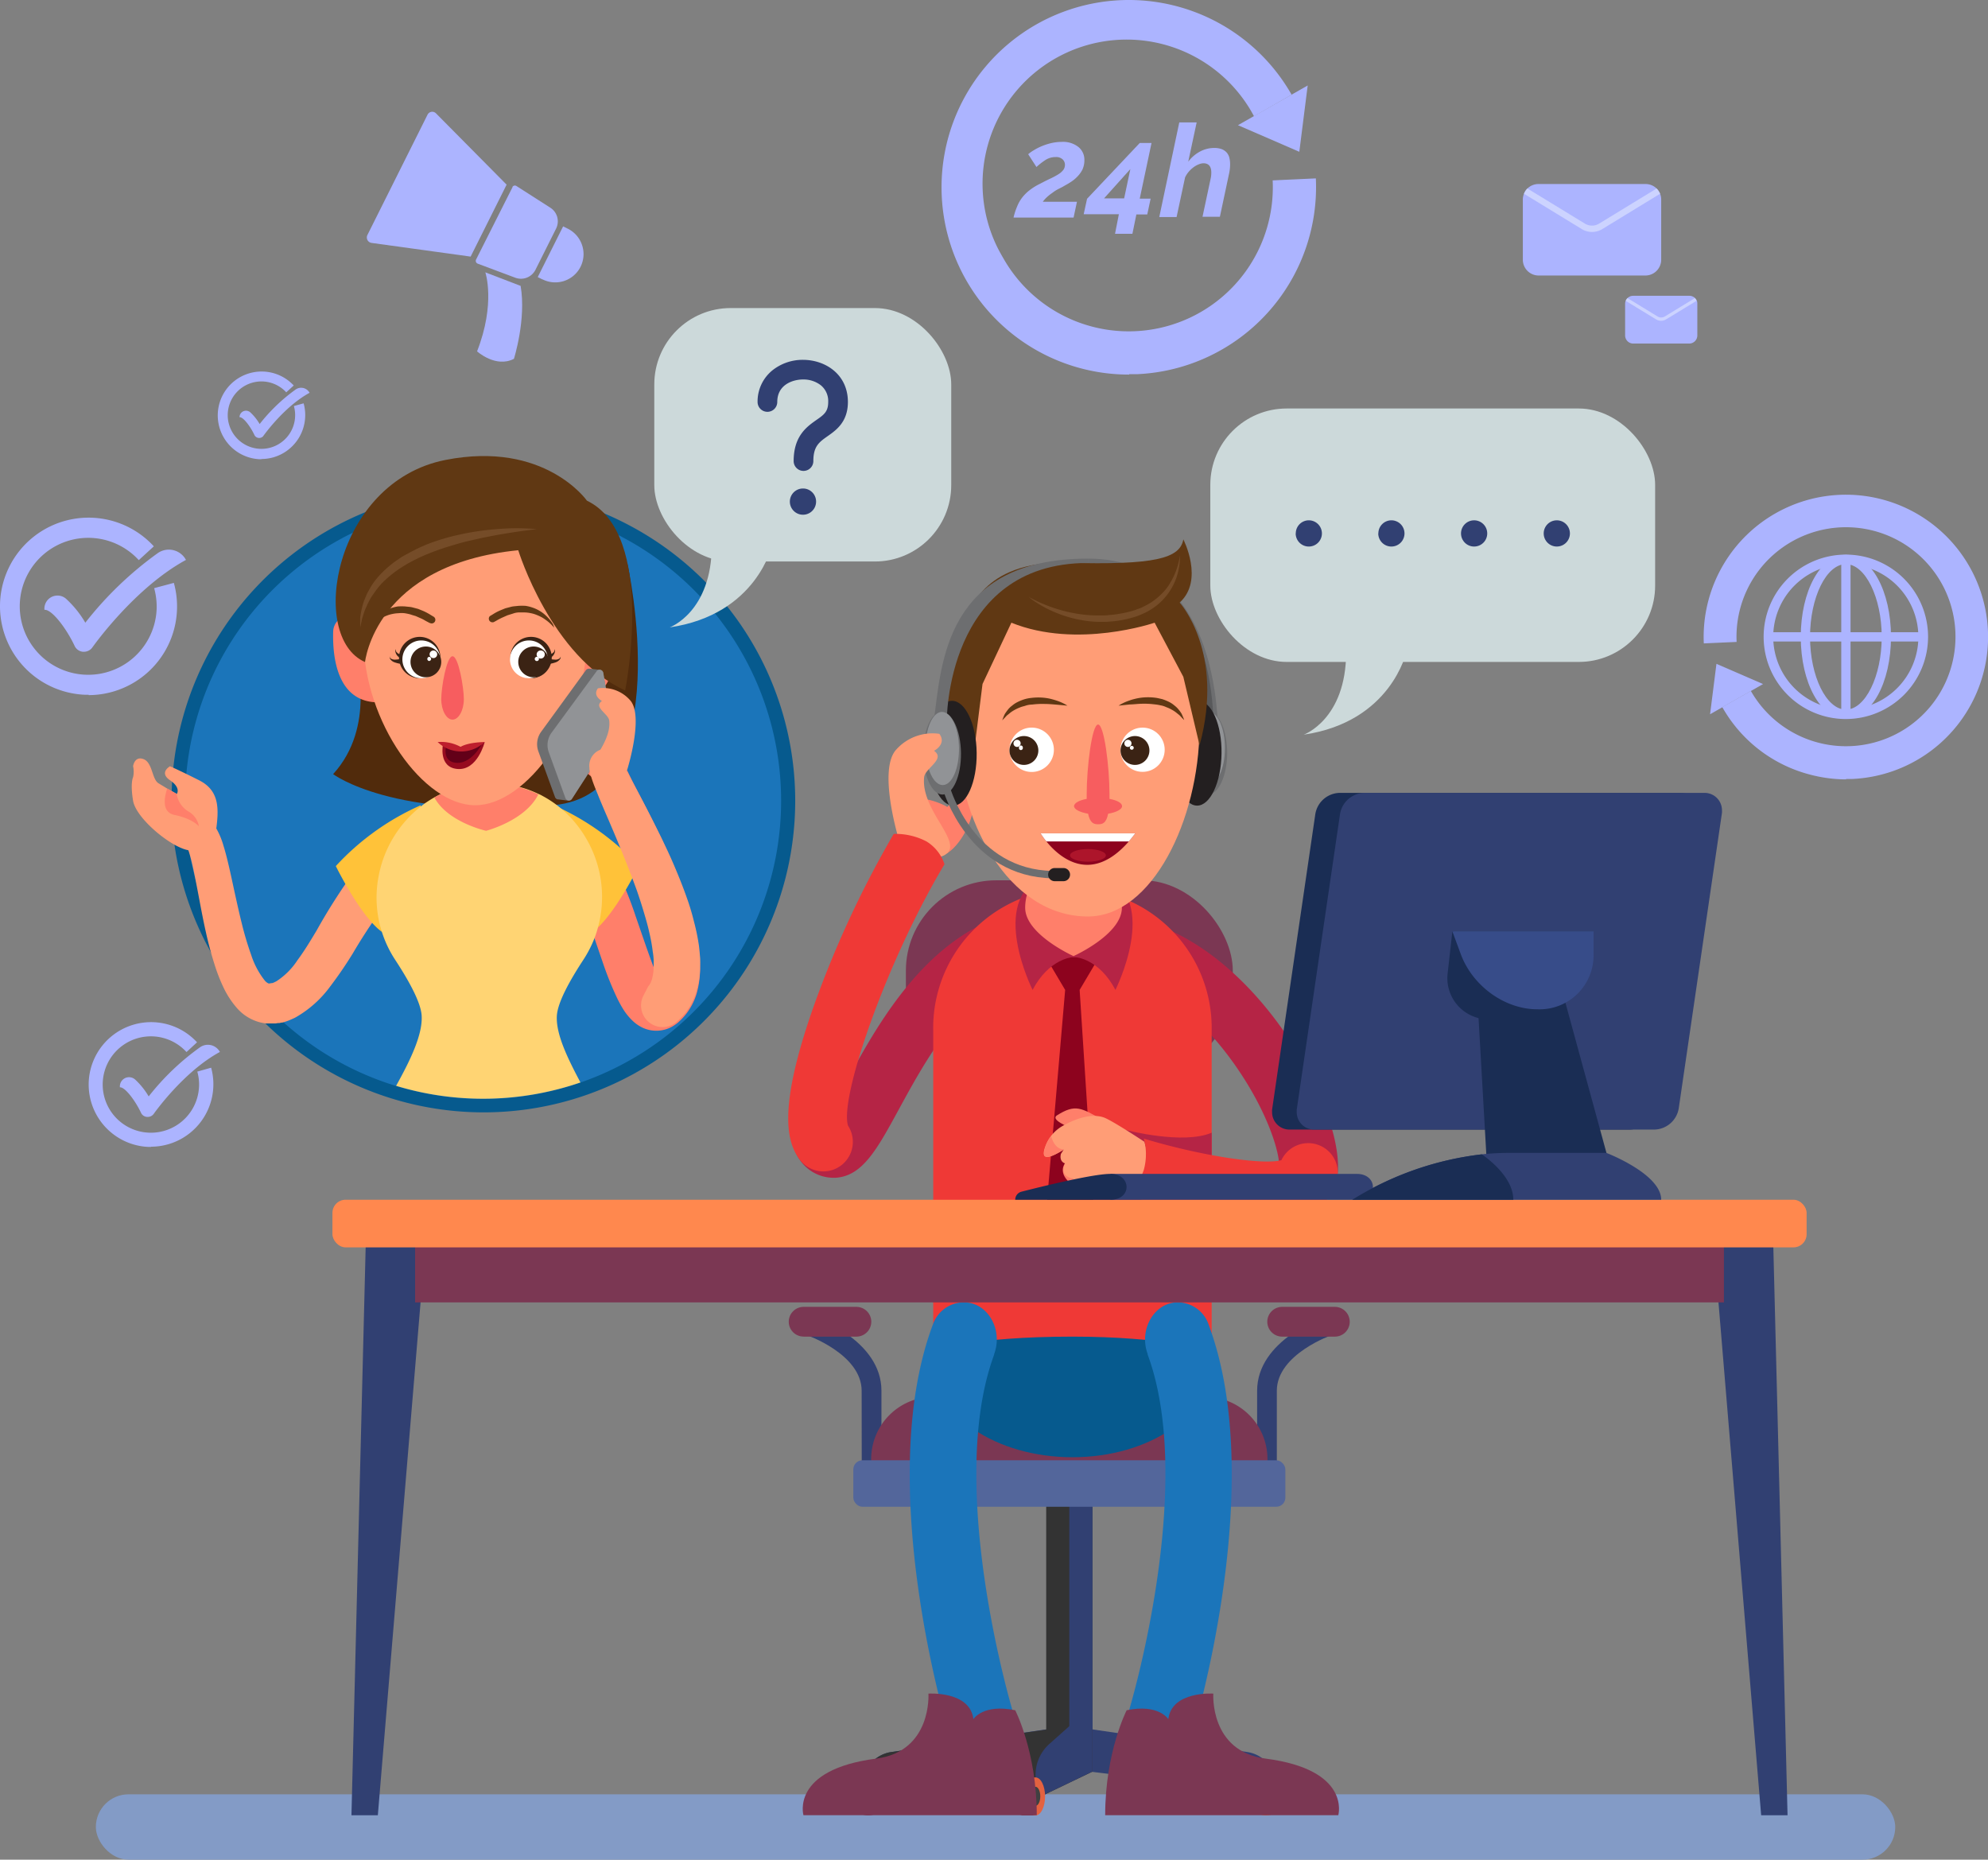 <svg id="Layer_1" data-name="Layer 1" xmlns="http://www.w3.org/2000/svg" viewBox="0 0 377.46 353.09"><rect x="0" y="0" width="377.46" height="353.09" fill="#808080" stroke="none"/><defs><style>.cls-1{fill:#839bc6;}.cls-2{fill:#314072;}.cls-3{fill:#7b3753;}.cls-4{fill:#333;}.cls-5{fill:#e46240;}.cls-6{fill:#773a50;}.cls-7{fill:#53669b;}.cls-8{fill:#404041;}.cls-9{fill:#b52445;}.cls-10{fill:#ef3936;}.cls-11{fill:#8d031e;}.cls-12{fill:#065a8e;}.cls-13{fill:#ff7f6a;}.cls-14{fill:#1b75ba;}.cls-15{fill:#58595b;}.cls-16{fill:#6d6e70;}.cls-17{fill:#919396;}.cls-18{fill:#231f20;}.cls-19{fill:#ff9d76;}.cls-20{fill:#603813;}.cls-21{fill:#f75d5f;}.cls-22{fill:#fff;}.cls-23{fill:#ad152b;}.cls-24{fill:#3b2314;}.cls-25{fill:#754c28;}.cls-26{fill:none;stroke:#6d6e70;stroke-miterlimit:10;stroke-width:1.4px;}.cls-27{fill:#ff884e;}.cls-28{fill:#512b0c;}.cls-29{fill:#ffc239;}.cls-30{fill:#ffd473;}.cls-31{fill:#960b1f;}.cls-32{fill:#630018;}.cls-33{fill:#bd1e2d;}.cls-34{fill:#1a2d54;}.cls-35{fill:#374c89;}.cls-36{fill:#ccd9da;}.cls-37{fill:#acb4ff;}.cls-38{fill:#ccd3ff;}</style></defs><title>contact</title><g id="OBJECTS"><rect class="cls-1" x="18.2" y="340.68" width="341.65" height="12.41" rx="6.2"/><path class="cls-2" d="M163.61,280.19h3.74V264.08c0-9.65-12.61-14-13.14-14.16L153,253.46c.1,0,10.59,3.66,10.59,10.62Z" transform="translate(0.01 -0.02)"/><path class="cls-3" d="M152.59,253.8h10a2.83,2.83,0,0,0,2.83-2.82h0a2.83,2.83,0,0,0-2.83-2.83h-10a2.83,2.83,0,0,0-2.84,2.82h0a2.82,2.82,0,0,0,2.82,2.82Z" transform="translate(0.01 -0.02)"/><path class="cls-2" d="M242.42,280.19h-3.74V264.08c0-9.65,12.6-14,13.14-14.16l1.19,3.54c-.1,0-10.59,3.66-10.59,10.62Z" transform="translate(0.01 -0.02)"/><path class="cls-3" d="M253.44,253.8h-10a2.83,2.83,0,0,1-2.83-2.82h0a2.83,2.83,0,0,1,2.83-2.83h10a2.83,2.83,0,0,1,2.82,2.83h0a2.82,2.82,0,0,1-2.82,2.82Z" transform="translate(0.01 -0.02)"/><rect class="cls-3" x="172" y="167.14" width="62.07" height="37.02" rx="17.16"/><path class="cls-3" d="M177.2,265.23h51.63A11.8,11.8,0,0,1,240.64,277v4.66H165.4V277A11.82,11.82,0,0,1,177.2,265.23Z" transform="translate(0.01 -0.02)"/><path class="cls-2" d="M236.81,332.67,203,327.73l-33.79,4.94a6.28,6.28,0,0,0-5.37,6.21v1.82L203,335.9l39.17,4.8v-1.82A6.28,6.28,0,0,0,236.81,332.67Z" transform="translate(0.01 -0.02)"/><path class="cls-4" d="M198.62,328.41l-29.4,4.26a6.28,6.28,0,0,0-5.37,6.21v1.82L203,335.9Z" transform="translate(0.01 -0.02)"/><path class="cls-5" d="M244,341.08a3.62,3.62,0,1,1-3.62-3.62h0A3.62,3.62,0,0,1,244,341.08Z" transform="translate(0.01 -0.02)"/><path class="cls-4" d="M242.14,341.08a1.81,1.81,0,1,1-1.81-1.81h0A1.81,1.81,0,0,1,242.14,341.08Z" transform="translate(0.01 -0.02)"/><path class="cls-6" d="M168.45,341.08a3.62,3.62,0,1,1-3.62-3.62h0a3.61,3.61,0,0,1,3.61,3.61Z" transform="translate(0.01 -0.02)"/><path class="cls-4" d="M166.65,341.08a1.81,1.81,0,1,1-1.81-1.81h0A1.81,1.81,0,0,1,166.65,341.08Z" transform="translate(0.01 -0.02)"/><rect class="cls-4" x="198.64" y="281.68" width="8.78" height="52.91"/><rect class="cls-2" x="203.03" y="281.68" width="4.4" height="52.91"/><rect class="cls-7" x="162.02" y="277.26" width="82.03" height="8.82" rx="1.72"/><path class="cls-4" d="M193.9,340.7v-4.62a7.73,7.73,0,0,1,2.6-5.79l2.12-1.89h8.79v8l-9,4.32Z" transform="translate(0.01 -0.02)"/><path class="cls-2" d="M207.41,324.81v11.57l-9,4.32h-1.8V337a7.86,7.86,0,0,1,2.64-5.88l3.77-3.36Z" transform="translate(0.01 -0.02)"/><path class="cls-6" d="M194.2,337.48c-1,0-1.82,1.62-1.82,3.62s.82,3.61,1.82,3.61h2.4v-7.23Z" transform="translate(0.01 -0.02)"/><ellipse class="cls-5" cx="196.61" cy="341.08" rx="1.82" ry="3.61"/><path class="cls-8" d="M197.51,341.08c0,1-.41,1.81-.91,1.81s-.91-.81-.91-1.81.41-1.81.91-1.81S197.51,340.08,197.51,341.08Z" transform="translate(0.01 -0.02)"/><path class="cls-9" d="M248.31,228.27a5.55,5.55,0,0,1-1-.09,5.62,5.62,0,0,1-4.5-6.54c.33-1.77-1.47-9-7.13-17.63-5.89-9-13.32-15.58-20.38-18a5.61,5.61,0,0,1,3.6-10.63h0c21.76,7.36,37,37.26,34.95,48.26A5.63,5.63,0,0,1,248.31,228.27Z" transform="translate(0.01 -0.02)"/><path class="cls-9" d="M158.19,223.64a7.74,7.74,0,0,1-6.44-3.56,5.61,5.61,0,0,1,5.62-8.79c1-1.61,2.29-4,3.39-6C166,195.64,174,181.05,187.52,175a5.61,5.61,0,0,1,4.61,10.24h0c-10.12,4.55-16.7,16.64-21.51,25.47-4.14,7.59-6.87,12.61-12,12.93Z" transform="translate(0.01 -0.02)"/><path class="cls-10" d="M230.05,195.81v58.37a26.29,26.29,0,0,1-1.28,8.11H178.46a26.59,26.59,0,0,1-1.28-8.11V195.81a26.44,26.44,0,1,1,52.87-1c0,.34,0,.69,0,1Z" transform="translate(0.01 -0.02)"/><path class="cls-9" d="M230.05,215.08V235c-2-.25-12.39-1.77-17-6.28,0,0-6.47,3-9.12-1s9.87-13.14,9.87-13.14S224.64,217.41,230.05,215.08Z" transform="translate(0.01 -0.02)"/><polygon class="cls-11" points="208.79 181.54 203.61 178.38 198.44 181.54 202.24 187.95 198.44 232.24 203.61 235.59 207.85 232.24 204.99 187.95 208.79 181.54"/><path class="cls-9" d="M209.8,166.3c-3.22-1.49-5-.59-5.88,1.35-.89-1.94-2.65-2.84-5.87-1.35-10.49,4.83-2,21.67-2,21.67,3.12-5.93,7.52-6.2,7.52-6.2h.69s4.4.27,7.52,6.2C211.75,188,220.29,171.13,209.8,166.3Z" transform="translate(0.01 -0.02)"/><path class="cls-12" d="M230.06,256.4v2.3c0,9.91-11.84,18-26.44,18s-26.44-8.05-26.44-18v-2.3s7.62-2.6,26.44-2.6C220.67,253.8,230.06,256.4,230.06,256.4Z" transform="translate(0.01 -0.02)"/><path class="cls-13" d="M213,172.37c0,5.07-9.18,9.18-9.18,9.18s-9.18-4.11-9.18-9.18a9.18,9.18,0,0,1,18.36,0Z" transform="translate(0.01 -0.02)"/><path class="cls-14" d="M188.75,257.22v-.11c1.73-4.66-1.24-9.82-5.73-9.82h-.19a6.25,6.25,0,0,0-5.73,4.26l-.07.18c-11.14,30.14,2.76,76.28,3.36,78.23l12-4.66C192.24,324.87,179.46,282.33,188.75,257.22Z" transform="translate(0.01 -0.02)"/><path class="cls-3" d="M192.75,324.74s4.09,7.91,4.09,19.93h-44.3s-2.49-8.65,13.82-10.75c10.65-1.38,9.91-12.34,9.91-12.34s7.91-.53,8.54,4.85C184.81,326.43,186.61,323.47,192.75,324.74Z" transform="translate(0.01 -0.02)"/><path class="cls-14" d="M217.9,257.22v-.11c-1.73-4.66,1.25-9.82,5.73-9.82h.12a6.25,6.25,0,0,1,5.74,4.26l.06.18c11.14,30.14-2.76,76.28-3.36,78.23l-12-4.66C214.39,324.87,227.17,282.33,217.9,257.22Z" transform="translate(0.01 -0.02)"/><path class="cls-13" d="M179.75,162.08c3.39-2.16,5.71-8.12,5.08-11.05s-5,2.38-5,2.21-6.79-3.38-5.29.3A47.81,47.81,0,0,0,179.75,162.08Z" transform="translate(0.01 -0.02)"/><path class="cls-3" d="M213.91,324.74s-4.08,7.91-4.08,19.93h44.26s2.5-8.65-13.81-10.75c-10.66-1.38-9.92-12.34-9.92-12.34s-7.91-.53-8.54,4.85C221.82,326.43,220,323.47,213.91,324.74Z" transform="translate(0.01 -0.02)"/><path class="cls-15" d="M217.08,108.54c4,2.41,14.59,10.59,13.35,29.63l-1.54-2.49s-.87-19.28-11.81-26.26Z" transform="translate(0.01 -0.02)"/><path class="cls-16" d="M206.68,106.94v-.86c27,.1,24.55,36.4,24.55,36.4h-.94S233.67,107.08,206.68,106.94Z" transform="translate(0.01 -0.02)"/><path class="cls-16" d="M233,143.08c-.05,4.33-1.7,7.83-3.67,7.8s-3.53-3.56-3.48-7.89,1.7-7.82,3.67-7.8S233,138.79,233,143.08Z" transform="translate(0.01 -0.02)"/><path class="cls-17" d="M232.56,142.19c0,3.83-1.5,6.91-3.24,6.89s-3.11-3.14-3.07-7,1.5-6.91,3.24-6.89S232.61,138.37,232.56,142.19Z" transform="translate(0.01 -0.02)"/><path class="cls-18" d="M231.92,143.08c-.07,5.5-2.15,9.93-4.66,9.9s-4.49-4.51-4.42-10,2.16-9.93,4.67-9.9S232,137.61,231.92,143.08Z" transform="translate(0.01 -0.02)"/><path class="cls-19" d="M204.64,109.08c-15.6,0-23.2,12.12-23.09,29.31s9.82,35.64,25,35.64c12.22,0,21.08-18.45,21.18-35.64S220.26,109.08,204.64,109.08Z" transform="translate(0.01 -0.02)"/><path class="cls-20" d="M212.37,134l2.17-.23c.64,0,1.38-.11,2.17-.13a15.21,15.21,0,0,1,2.43.11,8,8,0,0,1,1.19.19,4.11,4.11,0,0,1,1.11.35,6,6,0,0,1,1,.46,5.56,5.56,0,0,1,.83.53l.67.54c.18.19.34.35.46.49l.43.43s-.06-.2-.21-.57c-.08-.18-.17-.41-.29-.65a6,6,0,0,0-.55-.77,4.55,4.55,0,0,0-.8-.78,5,5,0,0,0-1.06-.7,9.77,9.77,0,0,0-1.26-.51c-.44-.09-.89-.22-1.35-.27a10.84,10.84,0,0,0-2.67,0,10.14,10.14,0,0,0-1.2.23,8.05,8.05,0,0,0-1,.3A9.13,9.13,0,0,0,212.37,134Z" transform="translate(0.01 -0.02)"/><path class="cls-20" d="M202.67,134a9.36,9.36,0,0,0-2-.94c-.32-.11-.67-.21-1-.3a9.61,9.61,0,0,0-1.19-.23,10.92,10.92,0,0,0-2.68,0,7,7,0,0,0-1.35.27,9.1,9.1,0,0,0-1.25.51,5,5,0,0,0-1.06.7,3.94,3.94,0,0,0-.8.78c-.22.28-.4.54-.55.77a5.37,5.37,0,0,0-.29.65c-.15.37-.22.57-.22.57l.43-.43.46-.49c.21-.16.44-.34.67-.54a6.49,6.49,0,0,1,.83-.53,7.52,7.52,0,0,1,1-.46c.34-.16.74-.21,1.11-.35a4.3,4.3,0,0,1,1.2-.19,15.21,15.21,0,0,1,2.43-.11c.78,0,1.52.08,2.17.13Z" transform="translate(0.01 -0.02)"/><path class="cls-21" d="M203.92,153.08c0-.6,1-1.12,2.4-1.38v-.83c0-5.24,1-13.29,2.16-13.29s2.17,8,2.17,13.29v.83c1.42.26,2.39.78,2.39,1.38s-1.09,1.18-2.65,1.44c-.36,1.83-1.08,2-1.9,2s-1.53-.21-1.9-2C205,154.23,203.92,153.69,203.92,153.08Z" transform="translate(0.01 -0.02)"/><path class="cls-11" d="M197.56,158.24a15.43,15.43,0,0,0,1.11,1.54c2.36,2.91,8.37,8.34,15.65,0,.41-.46.81-1,1.24-1.54Z" transform="translate(0.01 -0.02)"/><path class="cls-22" d="M197.56,158.24a15.43,15.43,0,0,0,1.11,1.54h15.65c.41-.46.81-1,1.24-1.54Z" transform="translate(0.01 -0.02)"/><path class="cls-23" d="M203.16,162.43c0,.66,1.52,1.2,3.4,1.2s3.4-.54,3.4-1.2-1.52-1.2-3.4-1.2S203.16,161.77,203.16,162.43Z" transform="translate(0.01 -0.02)"/><circle class="cls-22" cx="216.94" cy="142.35" r="4.2"/><path class="cls-24" d="M212.75,142.51a2.74,2.74,0,1,0,2.74-2.74h0A2.74,2.74,0,0,0,212.75,142.51Z" transform="translate(0.01 -0.02)"/><path class="cls-22" d="M213.47,141.16a.68.68,0,0,0,1.36,0h0a.68.68,0,0,0-1.36,0Z" transform="translate(0.01 -0.02)"/><path class="cls-22" d="M214.51,142a.37.37,0,1,0,.74,0,.37.37,0,0,0-.74,0Z" transform="translate(0.01 -0.02)"/><path class="cls-22" d="M191.67,142.37a4.21,4.21,0,1,0,4.22-4.2h0A4.2,4.2,0,0,0,191.67,142.37Z" transform="translate(0.01 -0.02)"/><path class="cls-24" d="M191.66,142.51a2.74,2.74,0,1,0,2.74-2.74,2.74,2.74,0,0,0-2.74,2.74Z" transform="translate(0.01 -0.02)"/><path class="cls-22" d="M192.42,141.16a.68.68,0,1,0,.68-.68h0A.67.67,0,0,0,192.42,141.16Z" transform="translate(0.01 -0.02)"/><path class="cls-22" d="M193.46,142a.38.38,0,0,0,.3.43.38.38,0,0,0,.43-.31.24.24,0,0,0,0-.12.38.38,0,0,0-.3-.43.38.38,0,0,0-.43.31A.24.24,0,0,0,193.46,142Z" transform="translate(0.01 -0.02)"/><path class="cls-20" d="M227.75,141.53l-3.08-13-5.45-10.28s-14.7,5.06-27.2,0l-5.48,11.64-1.92,15.36s-1.08-8.23-4.76-11.71c0,0-1-11,4.08-16.56,0,0,2.06-10.6,18.67-10.12s21.42-.8,22.06-4.43c0,0,4,7.75-.7,12C224,114.45,232.57,123.84,227.75,141.53Z" transform="translate(0.01 -0.02)"/><path class="cls-25" d="M224,105.47a11.14,11.14,0,0,1-.28,1.51,13.52,13.52,0,0,1-1.53,3.68,7.54,7.54,0,0,1-.71,1.06,8.39,8.39,0,0,1-.88,1,12.3,12.3,0,0,1-2.26,1.81c-.42.27-.9.48-1.35.73s-1,.37-1.46.58a20.14,20.14,0,0,1-3.16.74,12.73,12.73,0,0,1-1.63.2,10.79,10.79,0,0,1-1.61.09,25.61,25.61,0,0,1-3.16-.13,27.26,27.26,0,0,1-5.52-1.17,28.19,28.19,0,0,1-3.75-1.5c-.88-.42-1.37-.71-1.37-.71a11.25,11.25,0,0,0,1.25.93,21.72,21.72,0,0,0,3.62,1.94,23.4,23.4,0,0,0,5.63,1.61,19.46,19.46,0,0,0,3.32.25,14.14,14.14,0,0,0,1.72-.07,14,14,0,0,0,1.71-.2,20.25,20.25,0,0,0,3.35-.83c.53-.22,1.07-.42,1.57-.68a12.24,12.24,0,0,0,1.45-.85,11.18,11.18,0,0,0,2.33-2.12,10,10,0,0,0,.87-1.18,10.54,10.54,0,0,0,.67-1.18,10.84,10.84,0,0,0,.81-2.21,13.14,13.14,0,0,0,.33-1.77A8.7,8.7,0,0,0,224,105.47Z" transform="translate(0.01 -0.02)"/><path class="cls-18" d="M176.35,143.08c.06,5.5,2.15,9.93,4.66,9.9s4.48-4.51,4.42-10-2.16-9.9-4.68-9.9S176.28,137.61,176.35,143.08Z" transform="translate(0.01 -0.02)"/><path class="cls-16" d="M177.32,136.7c1.43-10.62,2.12-30.62,29.24-30.62h.12v.83h-.12c-27.12,0-26.81,30.17-26.81,30.17Z" transform="translate(0.01 -0.02)"/><path class="cls-16" d="M175.3,143.08c0,4.33,1.69,7.83,3.67,7.8s3.53-3.56,3.48-7.89-1.7-7.82-3.68-7.8S175.24,138.79,175.3,143.08Z" transform="translate(0.01 -0.02)"/><path class="cls-17" d="M175.75,142.19c.05,3.83,1.5,6.91,3.25,6.89s3.11-3.14,3.07-7-1.5-6.91-3.25-6.89S175.66,138.37,175.75,142.19Z" transform="translate(0.01 -0.02)"/><path class="cls-26" d="M179.75,149.87s4.6,16,20.17,16.21" transform="translate(0.01 -0.02)"/><path class="cls-18" d="M200.25,167.33h1.66a1.25,1.25,0,0,0,1.25-1.25h0a1.25,1.25,0,0,0-1.25-1.25h-1.66a1.25,1.25,0,0,0-1.25,1.25h0A1.25,1.25,0,0,0,200.25,167.33Z" transform="translate(0.01 -0.02)"/><path class="cls-19" d="M178.34,139.35a9.24,9.24,0,0,0-8.19,3c-3.65,4,.71,17.79.71,17.79s6.11,4.35,8.92,1.92-5-8.33-4.32-14.5c.2-1.71,4.12-3.4,1.87-5C177.33,142.6,179.8,141.29,178.34,139.35Z" transform="translate(0.01 -0.02)"/><path class="cls-13" d="M209.3,212.62c-4-2.24-5.12-3.05-8.62-.83-2,1.25,6.85,3.9,6.85,3.9Z" transform="translate(0.01 -0.02)"/><path class="cls-13" d="M204.31,223.45c-1-1.28-2.1-2.57-2.1-2.57s-1.59,1.88,1.35,4.07c0,.7.38,1.56,1.78,2.14,2.69,1.13,5.09-1.57,5.09-1.57S206.31,222.61,204.31,223.45Z" transform="translate(0.01 -0.02)"/><path class="cls-19" d="M217.28,216.81s.08.26.16.67a3.06,3.06,0,0,1,.19,1.91,8.44,8.44,0,0,1-2.69,6.67s-4.93,2-7.29-1.09c0,0-1.08,1.22-2.24,1-2.09-.45-1.6-2.17-1.6-2.17s-2.85-.28-1.59-2.89c0,0-1.15-.25-.8-1.8l.53-.82c-4.26,2.67-4.09,1-3.42-.78a7.32,7.32,0,0,1,3.18-3.69c2.06-1.16,5.15-2.49,7.75-1.67C210.88,212.57,217.28,216.81,217.28,216.81Z" transform="translate(0.01 -0.02)"/><path class="cls-13" d="M202,218.27c-4.26,2.67-4.09,1-3.42-.78a7.32,7.32,0,0,1,1-1.79C199.81,216.71,200.48,218.19,202,218.27Z" transform="translate(0.01 -0.02)"/><path class="cls-10" d="M156.35,222.43a5.63,5.63,0,0,1-4.6-2.35c-2.33-3.23-4.13-9.42,2.64-28.73a195.57,195.57,0,0,1,15.29-33,12.7,12.7,0,0,1,6.22,1.43,8,8,0,0,1,3.42,4.33c-11.12,18.63-20,44.42-18.31,49.65a5.61,5.61,0,0,1-4.7,8.67Z" transform="translate(0.01 -0.02)"/><path class="cls-10" d="M239.87,231.72c-9,0-20.38-3.06-26-4.78a10.67,10.67,0,0,0,3.3-4.82,11.22,11.22,0,0,0,0-5.92c10.64,3.23,22.55,5.06,26.12,4.1a5.62,5.62,0,0,1,10.62,3.38,8.94,8.94,0,0,1-4.25,6C247.18,231.16,243.75,231.72,239.87,231.72Z" transform="translate(0.01 -0.02)"/><polygon class="cls-2" points="334.39 344.66 339.4 344.66 336.59 232.31 325.04 232.31 334.39 344.66"/><polygon class="cls-2" points="66.73 344.66 71.74 344.66 81.1 232.31 69.54 232.31 66.73 344.66"/><rect class="cls-3" x="78.82" y="230.91" width="248.5" height="16.37"/><rect class="cls-27" x="63.12" y="227.79" width="279.9" height="9.04" rx="2.49"/><path class="cls-12" d="M91.75,211.22a59.34,59.34,0,0,1-58.4-49.32,57.55,57.55,0,0,1-.71-6.42c0-.55-.07-1.15-.08-1.78s0-1.08,0-1.64c0-1.81.09-3.61.25-5.36A59.13,59.13,0,0,1,91.75,92.88a60.06,60.06,0,0,1,6.84.39,58.45,58.45,0,0,1,20.07,6.07A59.16,59.16,0,0,1,91.75,211.22Z" transform="translate(0.01 -0.02)"/><path class="cls-14" d="M148.3,152.08a56.6,56.6,0,0,1-112.41,9.41,60,60,0,0,1-.68-6.12c0-.56-.06-1.12-.07-1.69s0-1.06,0-1.6c0-1.73.08-3.44.23-5.12A56.58,56.58,0,0,1,96.81,95.7c.49,0,1,.09,1.46.15a56,56,0,0,1,19.2,5.8A56.61,56.61,0,0,1,148.3,152.08Z" transform="translate(0.01 -0.02)"/><path class="cls-13" d="M131.65,175a73.68,73.68,0,0,0-2.43-7.36c-1.81-4.6-3.77-8.68-5.48-12.14s-3.23-6.24-4.16-8.15c-.48-1-.82-1.68-1-2l-.07-.17h0v0a3.25,3.25,0,0,0-6.48.57h0v.37a1,1,0,0,0,.07.44,1.28,1.28,0,0,1,.08.31c0,.11.1.38.16.58.24.76.58,1.64,1,2.71.89,2.12,2.19,5,3.69,8.45s3.18,7.45,4.65,11.76a65.79,65.79,0,0,1,1.93,6.61,26.51,26.51,0,0,1,.79,6.46,7.52,7.52,0,0,1-.05.82c-.6-1.44-1.14-3-1.67-4.49l-2-5.79a71,71,0,0,0-3.67-9,24.64,24.64,0,0,0-1.58-2.67c-.44-.64-.73-1-.73-1v-.05a4.3,4.3,0,0,0-6.73,5.34s.11.14.34.49.56.94,1,1.79a73.94,73.94,0,0,1,3.11,8l2,5.82a62.19,62.19,0,0,0,2.75,6.84c.33.68.69,1.35,1.09,2a11.17,11.17,0,0,0,1.83,2.28,7.21,7.21,0,0,0,1.82,1.28,6.16,6.16,0,0,0,6-.34l.31-.21.27-.19.18-.15h0l.19-.16h0l.14-.14.28-.26a11.78,11.78,0,0,0,3-5.06,17.59,17.59,0,0,0,.63-5A35.26,35.26,0,0,0,131.65,175Z" transform="translate(0.01 -0.02)"/><path class="cls-19" d="M81.75,164.51l-.82.35-.44.19-.32.18-.38.19-.5.31a22.14,22.14,0,0,0-5.5,5.12A103.77,103.77,0,0,0,67,181a75.45,75.45,0,0,1-4.26,6.24,21,21,0,0,1-6.72,6c-.39.19-.79.36-1.19.53a13.24,13.24,0,0,1-1.26.41l-.16,0h0c-.17,0,.32-.06-.39.09h-.28l-.46.07H50.5A8.67,8.67,0,0,1,45,191.44a16.85,16.85,0,0,1-2.56-3.9,32.86,32.86,0,0,1-1.49-3.7A69.83,69.83,0,0,1,39.08,177c-.48-2.14-.86-4.14-1.21-6-.69-3.65-1.26-6.65-1.78-8.47a10.41,10.41,0,0,0-.6-1.7l-.06-.11h0l4.79-4.54.31.38q.15.18.36.48a6.05,6.05,0,0,1,.32.55,14.72,14.72,0,0,1,1.21,3c.73,2.32,1.37,5.4,2.15,9,.4,1.8.82,3.73,1.32,5.73a59.88,59.88,0,0,0,1.79,6,15.43,15.43,0,0,0,2.63,4.93c.47.5.8.53.78.51a.15.15,0,0,0-.13,0h.13l.45-.08h.21l-.33.07h.07c.16-.07.32-.11.49-.18l.49-.24a13.62,13.62,0,0,0,4-4c1.29-1.73,2.48-3.71,3.65-5.66a110.42,110.42,0,0,1,7.06-11.08,30.55,30.55,0,0,1,7.41-7.16l.8-.52.81-.45.7-.37.45-.21.81-.37Z" transform="translate(0.01 -0.02)"/><path class="cls-28" d="M67.53,125.21S71.45,138,63.24,147c0,0,11.32,8.65,41.9,5.89,23.71-2.14,14-45.73,14-45.73Z" transform="translate(0.01 -0.02)"/><path class="cls-29" d="M105.14,152.91a48.56,48.56,0,0,1,16.13,11.55s-6.59,13.45-10.89,13.31S105.14,152.91,105.14,152.91Z" transform="translate(0.01 -0.02)"/><path class="cls-29" d="M79.88,152.91a48.56,48.56,0,0,0-16.13,11.55s6.6,13.45,10.89,13.31S79.88,152.91,79.88,152.91Z" transform="translate(0.01 -0.02)"/><path class="cls-30" d="M113.53,176.08a19.4,19.4,0,0,1-.64,2,22.14,22.14,0,0,1-2.17,4.22c-2.52,3.85-4.84,8-5,10.57-.21,3.44,2,8,4.48,12.67a56.87,56.87,0,0,1-35,.64c2.69-4.85,5.06-9.72,4.85-13.31-.14-2.54-2.48-6.72-5-10.57a21.6,21.6,0,0,1-2.57-5.4,21.38,21.38,0,0,1-.66-10.2,22,22,0,0,1,8.07-13.56c.24-.19.48-.38.73-.56s.65-.44,1-.66.57-.35.86-.51.81-.45,1.23-.65a21,21,0,0,1,7.77-2c.48,0,1-.06,1.44-.06a11.32,11.32,0,0,1,1.43.06,20.75,20.75,0,0,1,7.88,2,5.79,5.79,0,0,1,.79.39,20.14,20.14,0,0,1,2.56,1.63c.22.16.43.33.64.5a21.63,21.63,0,0,1,5.26,6.28A21.89,21.89,0,0,1,113.53,176.08Z" transform="translate(0.01 -0.02)"/><path class="cls-13" d="M102.2,150.85c-2.47,5-9.92,6.91-9.92,6.91s-7.26-1.6-9.82-6.33a20.52,20.52,0,0,1,9-2.62h2.86A20.35,20.35,0,0,1,102.2,150.85Z" transform="translate(0.01 -0.02)"/><path class="cls-13" d="M108.6,116.91h5.46a3.11,3.11,0,0,1,3.11,3c.14,4.75-.68,13.46-8.57,13.46Z" transform="translate(0.01 -0.02)"/><path class="cls-13" d="M71.82,116.91H66.37a3.11,3.11,0,0,0-3.12,3c-.14,4.75.68,13.46,8.57,13.46Z" transform="translate(0.01 -0.02)"/><path class="cls-19" d="M90.21,94.42c14.34,0,21.31,11.14,21.22,26.92S100,152.91,90.21,152.91,69.09,137.13,69,121.34,75.88,94.42,90.21,94.42Z" transform="translate(0.01 -0.02)"/><path class="cls-20" d="M70.06,119.21a2.94,2.94,0,0,1,.27-.53,7.21,7.21,0,0,1,3.9-3.19,7.5,7.5,0,0,1,1.32-.33,12.37,12.37,0,0,1,1.36,0c.44.06.89.07,1.3.16l1.18.31,1,.41a10.63,10.63,0,0,1,1.41.76l.52.31a.69.69,0,0,1-.68,1.2h-.06l-.49-.26c-.32-.15-.74-.45-1.29-.67l-.88-.39c-.33-.1-.67-.19-1-.31a10.63,10.63,0,0,0-1.1-.23,5,5,0,0,0-1.16,0,6.34,6.34,0,0,0-1.15.14,5.92,5.92,0,0,0-1.09.32c-.35.13-.67.31-1,.46a9,9,0,0,0-.82.55,8.33,8.33,0,0,0-1.14,1Z" transform="translate(0.01 -0.02)"/><path class="cls-20" d="M105.21,119.21a5.34,5.34,0,0,0-.39-.44,8.33,8.33,0,0,0-1.14-1,8,8,0,0,0-.83-.55,9.34,9.34,0,0,0-1-.46,5.92,5.92,0,0,0-1.09-.32,6.45,6.45,0,0,0-1.16-.14H98.45a3.72,3.72,0,0,0-1.1.23l-1,.31-.88.39a12,12,0,0,0-1.29.67l-.49.26h-.06A.69.69,0,0,1,93,117l.52-.31a9.58,9.58,0,0,1,1.41-.76l1-.41,1.19-.31c.41-.09.86-.1,1.3-.16a12.37,12.37,0,0,1,1.36,0,7.5,7.5,0,0,1,1.32.33,6.65,6.65,0,0,1,1.19.53,6.77,6.77,0,0,1,1,.68,8.86,8.86,0,0,1,.77.73,7.17,7.17,0,0,1,.94,1.25A4.78,4.78,0,0,1,105.21,119.21Z" transform="translate(0.01 -0.02)"/><path class="cls-24" d="M104.75,124.87a3.93,3.93,0,1,1-3.93-3.93h0A3.93,3.93,0,0,1,104.75,124.87Z" transform="translate(0.01 -0.02)"/><path class="cls-24" d="M106.41,124.65v.13a.68.68,0,0,1-.18.26,1.34,1.34,0,0,1-.89.22,4.82,4.82,0,0,1-1-.14h-.09c.15-.1.31-.22.47-.35a1.7,1.7,0,0,0,.63-1,.78.78,0,0,0,0-.37l-.06-.12v.13a.55.55,0,0,1-.08.31,1.31,1.31,0,0,1-.75.53,4.24,4.24,0,0,1-1,.21,3.23,3.23,0,0,1-.44,0l.28,1.13s.25-.11.58-.3l-.09.83a6,6,0,0,0,1.63-.32,1.74,1.74,0,0,0,.94-.68.67.67,0,0,0,.08-.37S106.4,124.68,106.41,124.65Z" transform="translate(0.01 -0.02)"/><path class="cls-22" d="M104,125.21a3.59,3.59,0,1,1-3.59-3.59h0A3.58,3.58,0,0,1,104,125.2Z" transform="translate(0.01 -0.02)"/><circle class="cls-24" cx="101.32" cy="125.67" r="2.92"/><path class="cls-22" d="M103.42,124.25a.77.77,0,1,1-.89-.72.49.49,0,0,1,.17,0,.72.72,0,0,1,.72.72Z" transform="translate(0.01 -0.02)"/><path class="cls-22" d="M102.32,125.13a.4.4,0,1,1-.4-.4h0A.4.4,0,0,1,102.32,125.13Z" transform="translate(0.01 -0.02)"/><path class="cls-24" d="M75.75,124.87a3.93,3.93,0,1,0,3.93-3.93h0a3.93,3.93,0,0,0-3.92,3.92Z" transform="translate(0.01 -0.02)"/><path class="cls-24" d="M74,124.65v.13a.65.65,0,0,0,.17.26,1.43,1.43,0,0,0,.9.22,4.82,4.82,0,0,0,1-.14h.1a3.19,3.19,0,0,1-.47-.35,1.62,1.62,0,0,1-.63-1,.78.78,0,0,1,0-.37l.06-.12v.13a.67.67,0,0,0,.07.31,1.33,1.33,0,0,0,.76.53,4.24,4.24,0,0,0,1,.21,3.23,3.23,0,0,0,.44,0l-.28,1.13s-.25-.11-.59-.3l.1.83a6.11,6.11,0,0,1-1.64-.32,1.68,1.68,0,0,1-.93-.68.86.86,0,0,1-.07-.5Z" transform="translate(0.01 -0.02)"/><path class="cls-22" d="M76.39,125.21A3.59,3.59,0,1,0,80,121.62h0A3.59,3.59,0,0,0,76.39,125.21Z" transform="translate(0.01 -0.02)"/><circle class="cls-24" cx="80.86" cy="125.67" r="2.92"/><path class="cls-22" d="M83,124.25a.72.72,0,1,1-.72-.72A.73.73,0,0,1,83,124.25Z" transform="translate(0.01 -0.02)"/><path class="cls-22" d="M81.85,125.13a.41.41,0,0,1-.39.39.39.39,0,0,1-.33-.46.4.4,0,0,1,.33-.33A.4.4,0,0,1,81.85,125.13Z" transform="translate(0.01 -0.02)"/><path class="cls-31" d="M84.12,141.22s-1,4.46,2.69,4.8c3.85.36,5.21-5.11,5.21-5.11l-4.45,1.58Z" transform="translate(0.01 -0.02)"/><path class="cls-32" d="M84.75,141.44s-.94,2.95,1.58,3.38c3,.51,5.06-3.38,5.06-3.38S86.88,142.87,84.75,141.44Z" transform="translate(0.01 -0.02)"/><path class="cls-33" d="M92,140.91a6.43,6.43,0,0,1-8.91,0,7.82,7.82,0,0,1,4.35.91C89,140.91,92,140.91,92,140.91Z" transform="translate(0.01 -0.02)"/><path class="cls-21" d="M88.06,132.75c0,2.16-1,3.9-2.15,3.9s-2.14-1.74-2.14-3.9,1-8.13,2.14-8.13S88.06,130.6,88.06,132.75Z" transform="translate(0.01 -0.02)"/><path class="cls-20" d="M111.43,95.08s-8-11.45-26.87-7.73C63.37,91.53,58.46,121,69.3,125.72c0,0,1.87-18.55,29.09-21.23,0,0,6.23,20.27,20.3,26.62C118.69,131.08,124.66,101.43,111.43,95.08Z" transform="translate(0.01 -0.02)"/><path class="cls-25" d="M101.92,100.49s-2.63.28-6.5.92c-1,.17-2,.36-3.1.58s-2.25.49-3.44.76-2.39.63-3.6,1-2.44.79-3.63,1.27a31.92,31.92,0,0,0-3.47,1.59,25,25,0,0,0-3.12,1.94,21.06,21.06,0,0,0-2.58,2.23,13.24,13.24,0,0,0-1,1.2c-.3.39-.58.82-.86,1.21a11.09,11.09,0,0,0-.67,1.19c-.21.38-.35.77-.52,1.13a7.09,7.09,0,0,0-.38,1l-.29.9-.38,1.77v-1.83a14.63,14.63,0,0,1,.38-2.08,11.22,11.22,0,0,1,.38-1.25q.26-.64.57-1.35c.25-.44.5-.91.78-1.39a12.66,12.66,0,0,1,1-1.38,18.32,18.32,0,0,1,2.63-2.58,17.4,17.4,0,0,1,1.56-1.15c.53-.39,1.11-.71,1.68-1A32.67,32.67,0,0,1,81,103.4c1.25-.49,2.52-.91,3.79-1.27s2.53-.63,3.75-.88a54.59,54.59,0,0,1,6.75-.84A41.92,41.92,0,0,1,101.92,100.49Z" transform="translate(0.01 -0.02)"/><path class="cls-13" d="M112.46,147.59c-2.52-1.61-4.25-6-3.78-8.21s3.67,1.77,3.71,1.64,5-2.51,3.93.23A35.67,35.67,0,0,1,112.46,147.59Z" transform="translate(0.01 -0.02)"/><path class="cls-16" d="M116.22,137.86l-1.72-10.09a.67.67,0,0,0-.53-.56h0l-2-.23h-.13a.71.71,0,0,0-.6.28l-8.49,11.68a4,4,0,0,0-.54,3.74l3.16,8.68a.69.69,0,0,0,.5.44H106l1.91.24h0a.69.69,0,0,0,.65-.31l7.1-11A4,4,0,0,0,116.22,137.86Z" transform="translate(0.01 -0.02)"/><path class="cls-17" d="M104.68,139.18l8.58-11.7a.69.69,0,0,1,1-.16.7.7,0,0,1,.28.45l1.72,10.09a4,4,0,0,1-.58,2.83l-7.1,11a.69.69,0,0,1-1.23-.14l-3.16-8.69A4,4,0,0,1,104.68,139.18Z" transform="translate(0.01 -0.02)"/><path class="cls-19" d="M113.52,130.71a6.86,6.86,0,0,1,6.09,2.24c2.7,2.94-.53,13.21-.53,13.21s-4.54,3.23-6.62,1.43,3.73-6.19,3.2-10.77c-.14-1.27-3.06-2.53-1.39-3.7C114.27,133.08,112.44,132.15,113.52,130.71Z" transform="translate(0.01 -0.02)"/><path class="cls-19" d="M118.53,145.08v.27h0l.06.13.32.66c.25.53.61,1.22,1,2l1.44,2.7c1.06,2,2.31,4.39,3.6,7,.65,1.29,1.29,2.65,1.92,4s1.26,2.83,1.86,4.29,1.17,2.93,1.69,4.42a43.85,43.85,0,0,1,1.35,4.51,39.8,39.8,0,0,1,.92,4.47c.1.73.15,1.49.22,2.2s0,1.45,0,2.16a16.64,16.64,0,0,1-.6,4.09,9.68,9.68,0,0,1-.65,1.8,9.42,9.42,0,0,1-.79,1.51c-.3.45-.57.84-.82,1.17l-.75.78-.64.63a4.1,4.1,0,0,1-6.5-4.82l.86-1.66a1,1,0,0,1,.11-.17l.15-.16a1.11,1.11,0,0,1,.17-.3,1.89,1.89,0,0,0,.19-.44,2.57,2.57,0,0,0,.2-.65,9,9,0,0,0,.26-2v-1.38a11.89,11.89,0,0,0-.17-1.57,31.05,31.05,0,0,0-.64-3.57c-.27-1.26-.65-2.58-1.05-3.92s-.84-2.72-1.32-4.1c-1-2.75-2.07-5.49-3.13-8.07s-2.1-5-3-7.08c-.45-1.06-.85-2-1.21-2.9s-.68-1.65-.93-2.35c-.13-.33-.24-.69-.34-1l-.07-.22-.1-.33c-.06-.23-.11-.45-.15-.64a2.8,2.8,0,0,1-.09-.58v-.14a3.25,3.25,0,0,1,6.42-1Z" transform="translate(0.01 -0.02)"/><path class="cls-19" d="M41,157.76c-.58,4.15-5,3.72-5,3.72-3.23-.32-10.17-6-10.74-9.42s0-4.47,0-4.47a5,5,0,0,0,0-2.1s.28-2,2-1.33,1.57,3.87,2.86,4.6l1.65,1,1.79,1s.86-1.14-1.29-2.6,0-2.65,0-2.65,1.58.67,5.51,2.65S41.57,153.61,41,157.76Z" transform="translate(0.01 -0.02)"/><path class="cls-13" d="M37.75,156.9s-1.16-1.43-4.63-2.15c-2.53-.52-1.9-3.48-1.38-5l1.79,1a4.73,4.73,0,0,0,2.22,3.33A4,4,0,0,1,37.75,156.9Z" transform="translate(0.01 -0.02)"/><path class="cls-2" d="M257.62,222.9H210.83v4.91h46.79C261.75,227.81,261.62,222.9,257.62,222.9Z" transform="translate(0.01 -0.02)"/><path class="cls-34" d="M210.83,222.9c-3,0-11.21,1.94-16.89,3.38a1.58,1.58,0,0,0-1.19,1.53h18.08C215,227.81,214.82,222.9,210.83,222.9Z" transform="translate(0.01 -0.02)"/><path class="cls-34" d="M309.32,214.49h-64.5a3.3,3.3,0,0,1-3.3-3.32,3.55,3.55,0,0,1,0-.46l8.2-56.06a4.79,4.79,0,0,1,4.74-4.09H319a3.3,3.3,0,0,1,3.3,3.32,3.55,3.55,0,0,1,0,.46l-8.21,56A4.8,4.8,0,0,1,309.32,214.49Z" transform="translate(0.01 -0.02)"/><path class="cls-2" d="M314,214.49H249.5a3.3,3.3,0,0,1-3.3-3.32,3.55,3.55,0,0,1,0-.46l8.21-56.06a4.78,4.78,0,0,1,4.73-4.09h64.5a3.3,3.3,0,0,1,3.3,3.32,3.55,3.55,0,0,1,0,.46l-8.19,56A4.8,4.8,0,0,1,314,214.49Z" transform="translate(0.01 -0.02)"/><path class="cls-34" d="M275.75,176.86l-.9,8a7.82,7.82,0,0,0,6.91,8.65,8.46,8.46,0,0,0,.87.05h6.52l1.25-13.66Z" transform="translate(0.01 -0.02)"/><polygon class="cls-34" points="280.44 188.2 282.46 223.63 306.31 223.63 296.63 188.2 280.44 188.2"/><path class="cls-35" d="M291.88,191.65h0c-6.15,0-12.24-4.37-14.51-10.41l-1.62-4.38h26.81v4.38A10.25,10.25,0,0,1,291.88,191.65Z" transform="translate(0.01 -0.02)"/><path class="cls-2" d="M315.4,227.81H256.75a59.42,59.42,0,0,1,24.6-8.62,46.39,46.39,0,0,1,5-.27H305S315.4,222.9,315.4,227.81Z" transform="translate(0.01 -0.02)"/><path class="cls-34" d="M287.32,227.81H256.75a59.42,59.42,0,0,1,24.6-8.62C282.75,220.17,287.32,223.66,287.32,227.81Z" transform="translate(0.01 -0.02)"/><rect class="cls-36" x="229.8" y="77.56" width="84.46" height="48.12" rx="14.5"/><circle class="cls-2" cx="295.59" cy="101.28" r="2.49"/><circle class="cls-2" cx="279.89" cy="101.28" r="2.49"/><path class="cls-2" d="M261.68,101.29a2.49,2.49,0,1,0,2.5-2.48h0a2.48,2.48,0,0,0-2.48,2.48Z" transform="translate(0.01 -0.02)"/><path class="cls-2" d="M246,101.29a2.49,2.49,0,1,0,2.5-2.48h0a2.48,2.48,0,0,0-2.48,2.48Z" transform="translate(0.01 -0.02)"/><path class="cls-36" d="M267,123.83s-2.86,13.25-19.47,15.68c0,0,8.05-2.88,8.05-15.68Z" transform="translate(0.01 -0.02)"/><rect class="cls-36" x="124.23" y="58.49" width="56.38" height="48.12" rx="14.5"/><path class="cls-2" d="M154.94,95.25a2.49,2.49,0,1,1-2.5-2.48h0A2.48,2.48,0,0,1,154.94,95.25Z" transform="translate(0.01 -0.02)"/><path class="cls-2" d="M152.55,89.43a1.87,1.87,0,0,1-1.87-1.87c0-4.76,2.5-6.52,4.32-7.8,1.44-1,2.24-1.58,2.24-3.42a3.87,3.87,0,0,0-1.4-3.17,5.38,5.38,0,0,0-3.39-1.1c-1.81,0-4.88.9-4.88,4.27a1.87,1.87,0,0,1-3.74,0,7.62,7.62,0,0,1,2.81-6,9.21,9.21,0,0,1,5.81-2c4.24,0,8.53,2.75,8.53,8,0,3.78-2.21,5.34-3.83,6.48s-2.73,1.92-2.73,4.74a1.87,1.87,0,0,1-1.87,1.87Z" transform="translate(0.01 -0.02)"/><path class="cls-36" d="M146.61,103.46s-2.86,13.25-19.47,15.68c0,0,8-2.88,8-15.68Z" transform="translate(0.01 -0.02)"/><path class="cls-37" d="M193.11,39.23a7,7,0,0,1,.94-1.67,8,8,0,0,1,1.42-1.42,11.48,11.48,0,0,1,2.09-1.28c.75-.4,1.42-.73,2-1a13.79,13.79,0,0,0,1.46-.8,3.45,3.45,0,0,0,.87-.79,1.62,1.62,0,0,0,.3-1,1.41,1.41,0,0,0-.45-1,1.77,1.77,0,0,0-1.3-.43,3.55,3.55,0,0,0-2,.59,13,13,0,0,0-1.66,1.3l-1.57-2.43a7.23,7.23,0,0,1,1.06-.75,10.61,10.61,0,0,1,1.5-.77,11.71,11.71,0,0,1,1.82-.59,9,9,0,0,1,2-.23,4.69,4.69,0,0,1,3.2,1,3.11,3.11,0,0,1,1.09,2.47,4.22,4.22,0,0,1-.37,1.79,5.42,5.42,0,0,1-1,1.37,7.06,7.06,0,0,1-1.32,1.06c-.48.31-1,.58-1.41.83l-1,.51a7.86,7.86,0,0,0-1,.66,8.47,8.47,0,0,0-1,.79,5.53,5.53,0,0,0-.79.89h6.48l-.64,3h-11.4A12,12,0,0,1,193.11,39.23Z" transform="translate(0.01 -0.02)"/><path class="cls-37" d="M212.43,40.69h-6.68l.64-2.93,10-10.59h2.24l-2.24,10.57h2.07l-.64,3h-2.07L215,44.41h-3.3Zm1-3,1.18-5.57-5,5.57Z" transform="translate(0.01 -0.02)"/><path class="cls-37" d="M223.9,23.26h3.3l-1.6,7.46a6.81,6.81,0,0,1,2.24-1.93,5.74,5.74,0,0,1,2.69-.68,4.14,4.14,0,0,1,1.44.23,2.58,2.58,0,0,1,.93.64,2.38,2.38,0,0,1,.51,1,5.39,5.39,0,0,1,.14,1.2,8.54,8.54,0,0,1-.24,2l-1.7,8h-3.3L229.84,34a5.39,5.39,0,0,0,.14-1.2c0-1.18-.5-1.78-1.5-1.78a2.45,2.45,0,0,0-.88.2,4.27,4.27,0,0,0-1,.56,5.63,5.63,0,0,0-.91.85A4.84,4.84,0,0,0,225,33.7l-1.61,7.53h-3.29Z" transform="translate(0.01 -0.02)"/><path class="cls-37" d="M214.38,71.14A35.56,35.56,0,1,1,245.23,18l-7.14,4.1a27.36,27.36,0,0,0-48.57,25.2q.48.91,1,1.8a27.36,27.36,0,0,0,51.11-14.83l8.2-.38A35.56,35.56,0,0,1,216,71.06c-.54,0-1.08,0-1.62,0Z" transform="translate(0.01 -0.02)"/><polygon class="cls-37" points="248.29 16.23 235.05 23.77 246.7 28.82 248.29 16.23"/><path class="cls-37" d="M350.52,148a27.37,27.37,0,0,1-7.2-1A26.85,26.85,0,0,1,327,134.28l5.42-3.08a20.79,20.79,0,1,0-2.7-9.3l-6.23.28a27,27,0,1,1,28.2,25.74q-.6,0-1.2,0Z" transform="translate(0.01 -0.02)"/><polygon class="cls-37" points="324.69 135.61 334.75 129.88 325.9 126.04 324.69 135.61"/><path class="cls-37" d="M350.46,136.54a15.61,15.61,0,1,1,15.61-15.61h0A15.63,15.63,0,0,1,350.46,136.54Zm0-29.38A13.78,13.78,0,1,0,364.23,121h0A13.8,13.8,0,0,0,350.46,107.16Z" transform="translate(0.01 -0.02)"/><path class="cls-37" d="M350.46,136.5c-4.8,0-8.56-6.83-8.56-15.56s3.76-15.57,8.56-15.57,8.57,6.84,8.57,15.57S355.27,136.5,350.46,136.5Zm0-29.37c-3.69,0-6.8,6.32-6.8,13.81s3.11,13.81,6.8,13.81,6.81-6.33,6.81-13.81S354.15,107.13,350.46,107.13Z" transform="translate(0.01 -0.02)"/><rect class="cls-37" x="349.6" y="106.23" width="1.76" height="29.38"/><rect class="cls-37" x="335.79" y="120.04" width="29.38" height="1.76"/><path class="cls-37" d="M49.63,87.21h-.36a8.33,8.33,0,1,1,6.49-14l-1.42,1.3a6.4,6.4,0,1,0,1.45,2.6l1.85-.51a8.35,8.35,0,0,1-5.81,10.27,8.51,8.51,0,0,1-2.19.3Z" transform="translate(0.01 -0.02)"/><path class="cls-37" d="M49.17,83.17h-.08a1,1,0,0,1-.79-.55c-.77-1.65-2.15-3.46-2.83-3.39h0A1.23,1.23,0,0,1,46.66,78a1.26,1.26,0,0,1,.81.27,9.67,9.67,0,0,1,1.82,2.26,33.6,33.6,0,0,1,6.85-6.57,1.82,1.82,0,0,1,2.53.48.86.86,0,0,1,.1.16h0c-4.88,2.64-8.79,8.2-8.83,8.26A1,1,0,0,1,49.17,83.17Z" transform="translate(0.01 -0.02)"/><path class="cls-37" d="M28.68,217.78h-.52a11.85,11.85,0,1,1,9.24-19.86l-2,1.85a9.15,9.15,0,1,0,2.38,6.57,8.93,8.93,0,0,0-.33-2.86l2.63-.74a11.86,11.86,0,0,1-11.4,15Z" transform="translate(0.01 -0.02)"/><path class="cls-37" d="M28,212.08h-.12a1.34,1.34,0,0,1-1.12-.79c-1.11-2.35-3.07-4.92-4-4.82h0a1.74,1.74,0,0,1,2.87-1.5,14.09,14.09,0,0,1,2.59,3.22A47.5,47.5,0,0,1,38,198.84a2.59,2.59,0,0,1,3.6.68,1.76,1.76,0,0,1,.14.23h0c-6.94,3.76-12.5,11.67-12.56,11.75A1.37,1.37,0,0,1,28,212.08Z" transform="translate(0.01 -0.02)"/><path class="cls-37" d="M16.83,131.93h-.74A16.82,16.82,0,1,1,29.2,103.75l-2.86,2.62a13,13,0,1,0,3.39,9.32,13.3,13.3,0,0,0-.47-4l3.74-1A16.83,16.83,0,0,1,16.81,132Z" transform="translate(0.01 -0.02)"/><path class="cls-37" d="M15.91,123.77h-.16a1.93,1.93,0,0,1-1.59-1.11c-1.57-3.35-4.36-7-5.73-6.85h0a2.48,2.48,0,0,1,2.23-2.7,2.44,2.44,0,0,1,1.85.58,19.3,19.3,0,0,1,3.68,4.56A67.24,67.24,0,0,1,30,105a3.68,3.68,0,0,1,5.1,1c.07.11.14.22.2.33h0c-9.84,5.34-17.74,16.56-17.82,16.68A2,2,0,0,1,15.91,123.77Z" transform="translate(0.01 -0.02)"/><path class="cls-37" d="M315.4,37.9V49.33a3,3,0,0,1-2.95,3H292.08a3,3,0,0,1-2.95-3V37.9a3,3,0,0,1,.87-2.09,3,3,0,0,1,2.08-.85h20.37a3,3,0,0,1,2.08.85,3.17,3.17,0,0,1,.66,1A2.93,2.93,0,0,1,315.4,37.9Z" transform="translate(0.01 -0.02)"/><path class="cls-38" d="M314.53,35.81l-10.92,6.67a2.6,2.6,0,0,1-2.69,0L290,35.81a2.79,2.79,0,0,0-.65,1L300.3,43.5a3.73,3.73,0,0,0,3.94,0l10.95-6.69A3.17,3.17,0,0,0,314.53,35.81Z" transform="translate(0.01 -0.02)"/><path class="cls-37" d="M322.26,57.71v6a1.54,1.54,0,0,1-1.54,1.54H310.09a1.54,1.54,0,0,1-1.54-1.54h0v-6a1.56,1.56,0,0,1,.11-.57,1.61,1.61,0,0,1,.34-.52,1.57,1.57,0,0,1,1.09-.44h10.66a1.56,1.56,0,0,1,1.08.44,1.64,1.64,0,0,1,.35.52A1.58,1.58,0,0,1,322.26,57.71Z" transform="translate(0.01 -0.02)"/><path class="cls-38" d="M321.8,56.62l-5.7,3.48a1.35,1.35,0,0,1-1.4,0L309,56.62a1.61,1.61,0,0,0-.34.52l5.72,3.49a1.89,1.89,0,0,0,1,.3,2,2,0,0,0,1-.3l5.72-3.49A1.68,1.68,0,0,0,321.8,56.62Z" transform="translate(0.01 -0.02)"/><path class="cls-37" d="M90.69,50.08l7.14,2.67a3.08,3.08,0,0,0,3.83-1.51l3.9-7.79a3.07,3.07,0,0,0-1.09-4l-6.42-4.11a.54.54,0,0,0-.75.15.43.43,0,0,0,0,.07L90.39,49.28a.57.57,0,0,0,.24.77Z" transform="translate(0.01 -0.02)"/><path class="cls-37" d="M70.53,46.14l18.82,2.6,6.83-13.66L82.81,21.58a1,1,0,0,0-1.41-.09,1,1,0,0,0-.26.36L69.75,44.64a1.05,1.05,0,0,0,.48,1.41A1.49,1.49,0,0,0,70.53,46.14Z" transform="translate(0.01 -0.02)"/><path class="cls-37" d="M103,53.08l-.91-.45L106.91,43l.91.45a5.39,5.39,0,0,1,2.4,7.22h0a5.37,5.37,0,0,1-7.2,2.4Z" transform="translate(0.01 -0.02)"/><path class="cls-37" d="M98.84,54.3l-6.7-2.57s2,5.87-1.57,15c0,0,3.55,3.21,7,1.42C97.57,68.13,99.94,60.68,98.84,54.3Z" transform="translate(0.01 -0.02)"/></g></svg>